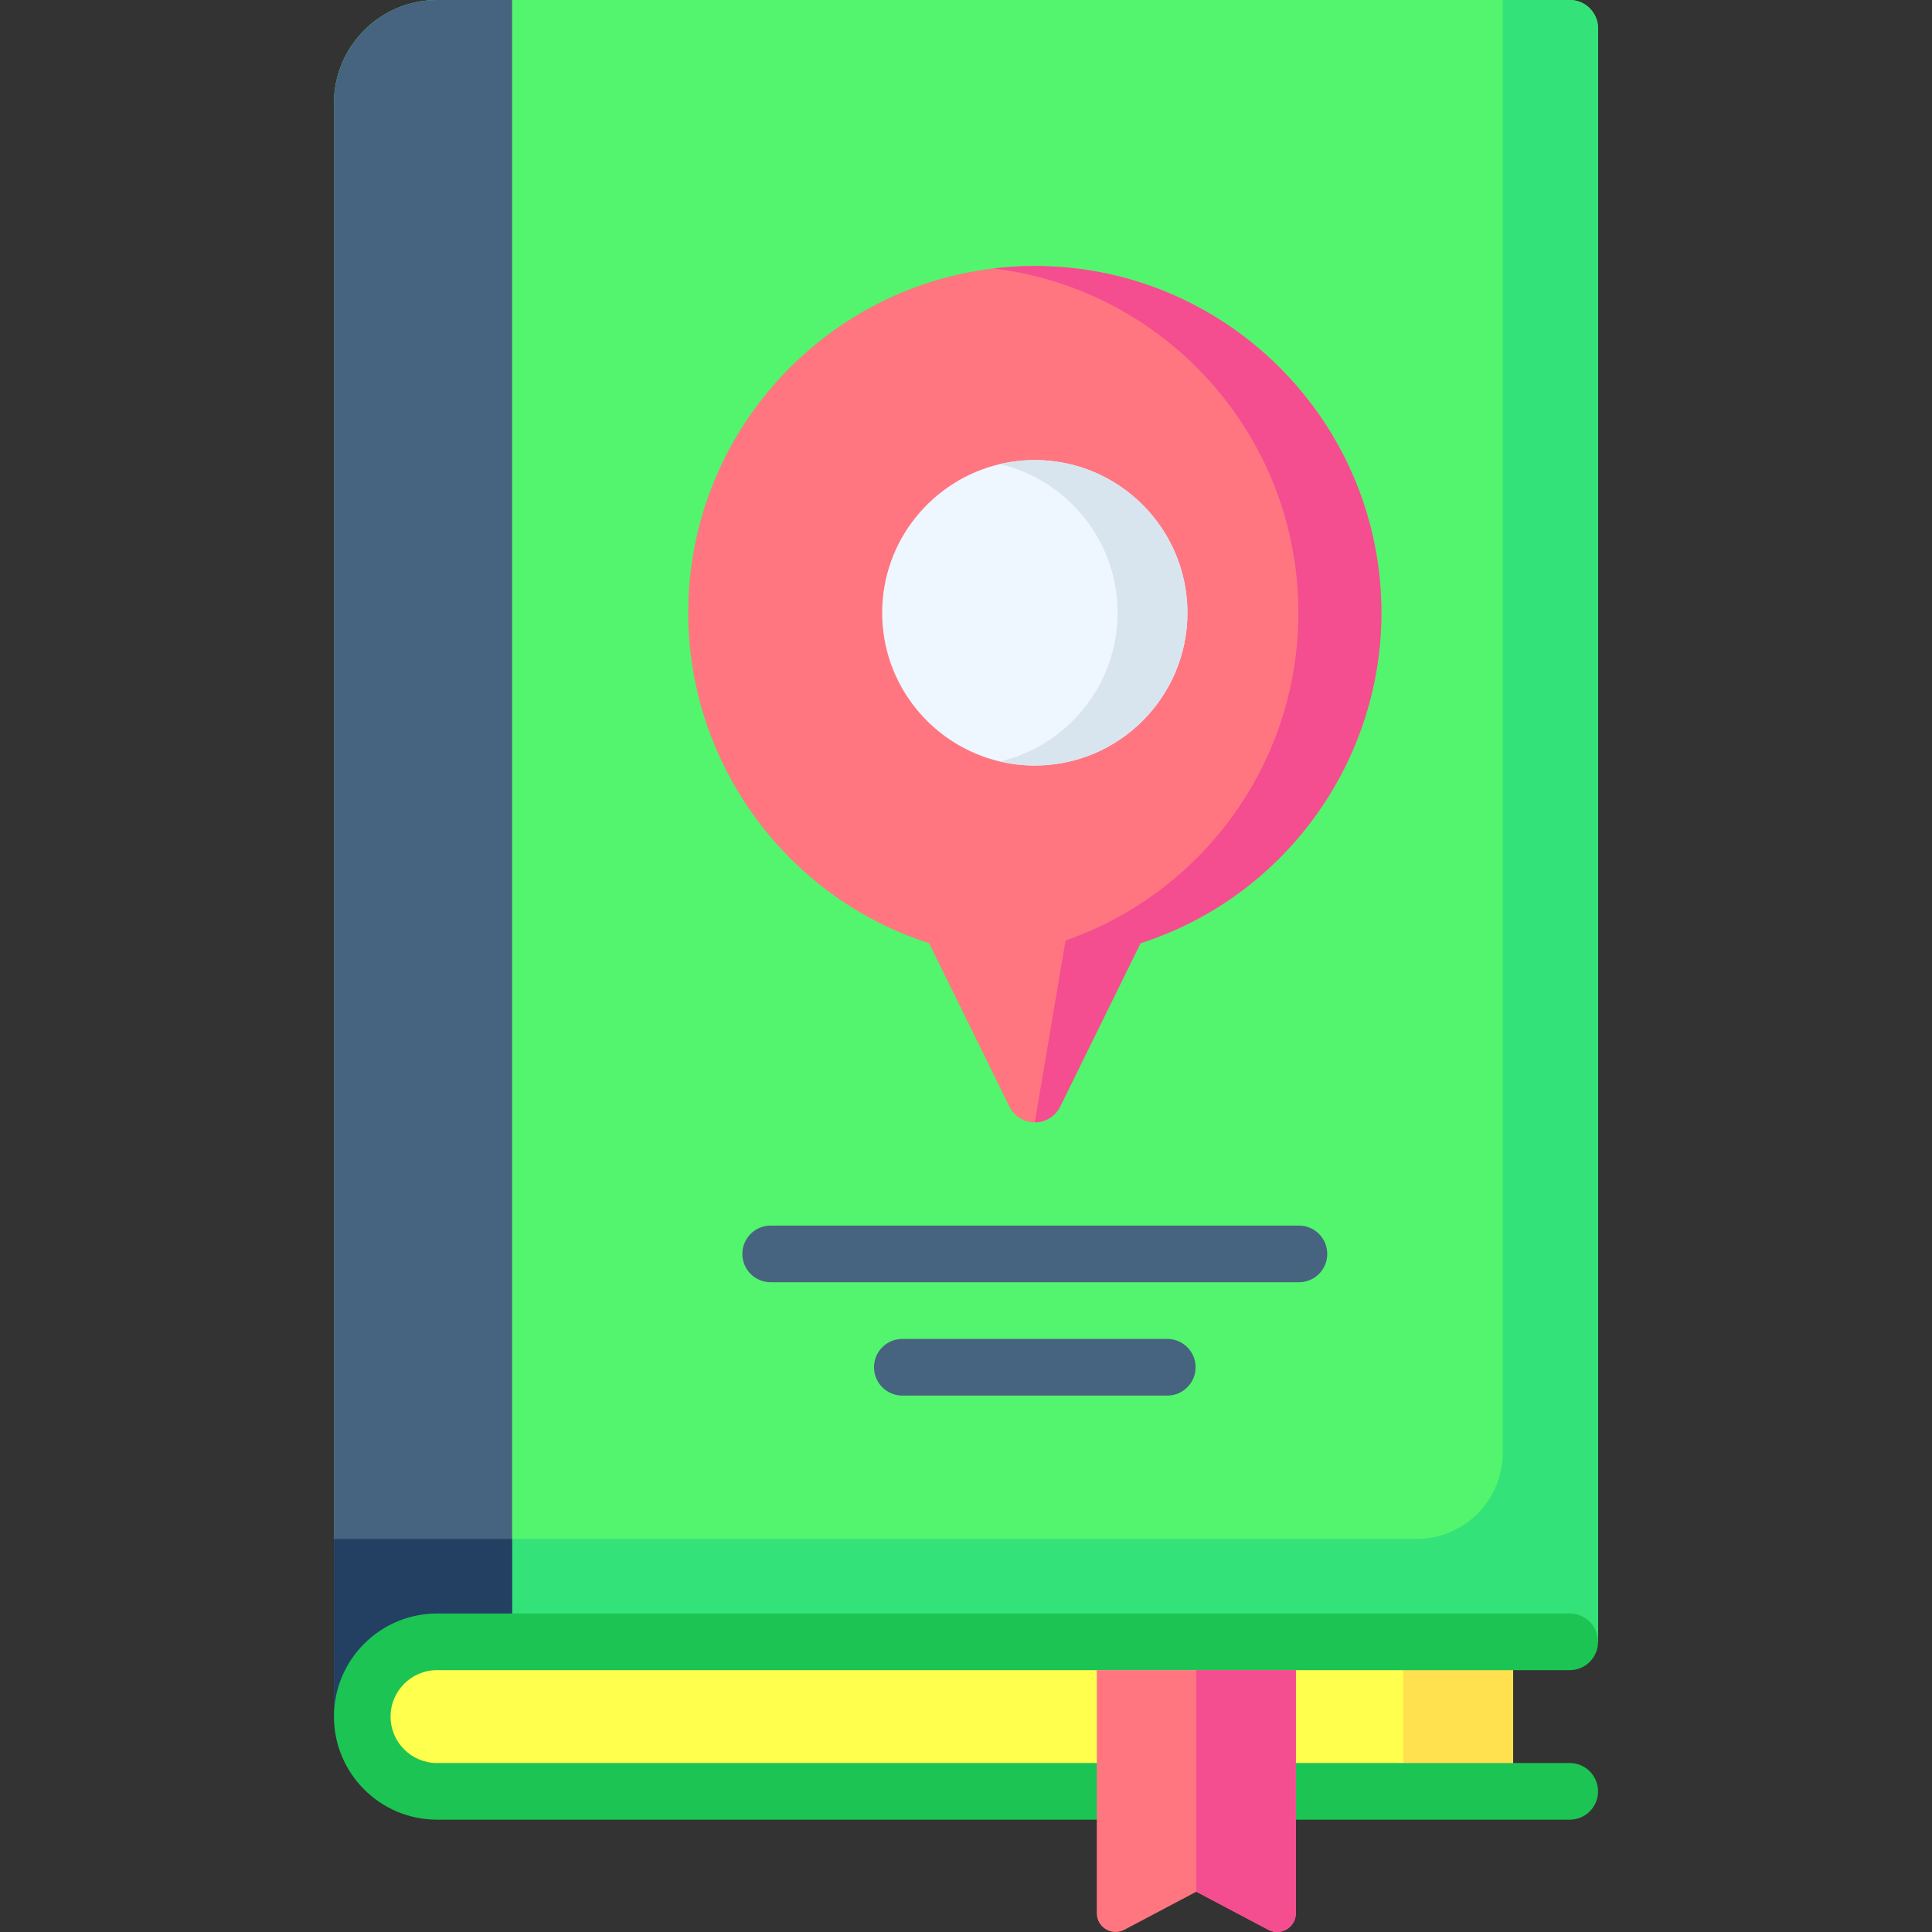 <svg xmlns="http://www.w3.org/2000/svg" viewBox="0 0 512 512"><rect x="0" y="0" width="512" height="512" fill="#333333" stroke="none"/><defs/><path fill="#ffff4d" d="M401 435.101v39.624H115.8c-5.47 0-10.42-2.211-14-5.804-3.58-3.582-5.8-8.535-5.8-14.008 0-10.936 8.86-19.812 19.8-19.812z"/><path fill="#ffe150" d="M371.86 435.101H401v39.624h-29.14z"/><path fill="#53f46e" d="M423.5 7.505v427.596H115.8l-27.3 19.812V27.316C88.5 12.257 100.75 0 115.8 0H416c4.14 0 7.5 3.362 7.5 7.505z"/><path fill="#33e279" d="M423.5 7.505v427.596H115.8l-27.3 19.812v-47.078h286.92c12.61 0 22.82-10.216 22.82-22.834V0H416c4.14 0 7.5 3.362 7.5 7.505z"/><path fill="#46637f" d="M135.71 0v435.101H115.8l-27.3 19.812V27.316C88.5 12.257 100.75 0 115.8 0z"/><path fill="#234063" d="M135.71 407.835v27.266H115.8l-27.3 19.812v-47.078z"/><path fill="#1cc454" d="M416 467.221H115.798c-6.781 0-12.298-5.52-12.298-12.306 0-6.785 5.517-12.306 12.298-12.306H416c4.143 0 7.5-3.36 7.5-7.504 0-4.145-3.357-7.505-7.5-7.505H115.798c-15.052 0-27.298 12.253-27.298 27.315s12.246 27.315 27.298 27.315H416c4.143 0 7.5-3.36 7.5-7.504 0-4.145-3.357-7.505-7.5-7.505z"/><path fill="#ff7680" d="M343.42 442.605v64.409c0 3.752-3.99 6.154-7.3 4.403l-19.08-10.096-19.09 10.096c-3.31 1.751-7.29-.65-7.29-4.403v-64.409z"/><path fill="#f44d90" d="M343.42 442.605v64.409c0 3.752-3.99 6.154-7.3 4.403l-19.08-10.096v-58.715h26.38z"/><g fill="#46637f"><path d="M344.233 324.793h-140c-4.143 0-7.5 3.36-7.5 7.505s3.357 7.504 7.5 7.504h140c4.143 0 7.5-3.36 7.5-7.504 0-4.145-3.357-7.505-7.5-7.505zM309.344 354.832h-70.221c-4.143 0-7.5 3.36-7.5 7.504 0 4.145 3.357 7.505 7.5 7.505h70.221c4.143 0 7.5-3.36 7.5-7.505 0-4.144-3.358-7.504-7.5-7.504z"/></g><path fill="#ff7680" d="M366.08 162.397c0 39.944-26.08 75.465-63.83 87.553l-21.29 43.286c-1.26 2.561-3.87 4.193-6.73 4.193-2.85 0-5.46-1.631-6.73-4.193l-21.28-43.286c-37.75-12.087-63.83-47.609-63.83-87.553 0-46.948 35.38-85.801 80.86-91.245 3.6-.44 7.26-.66 10.98-.66 50.65 0 91.85 41.235 91.85 91.905z"/><path fill="#eef7ff" d="M314.68 162.397c0 22.323-18.14 40.474-40.45 40.474-3.18 0-6.28-.37-9.25-1.071-17.86-4.192-31.2-20.262-31.2-39.404 0-19.131 13.34-35.211 31.2-39.404 2.97-.7 6.07-1.071 9.25-1.071 22.31.002 40.45 18.163 40.45 40.476z"/><path fill="#d8e5ef" d="M314.68 162.397c0 22.323-18.14 40.474-40.45 40.474-3.18 0-6.28-.37-9.25-1.071 17.86-4.202 31.19-20.272 31.19-39.404 0-19.121-13.33-35.201-31.19-39.404 2.97-.7 6.07-1.071 9.25-1.071 22.31.002 40.45 18.163 40.45 40.476z"/><path fill="#f44d90" d="M366.08 162.397c0 39.944-26.08 75.465-63.83 87.553l-21.29 43.286c-1.26 2.561-3.87 4.193-6.73 4.193l8.15-48.189c35.92-12.488 61.7-46.648 61.7-86.842 0-47.018-35.3-85.801-80.83-91.245 3.6-.44 7.26-.66 10.98-.66 50.65-.001 91.85 41.234 91.85 91.904z"/></svg>